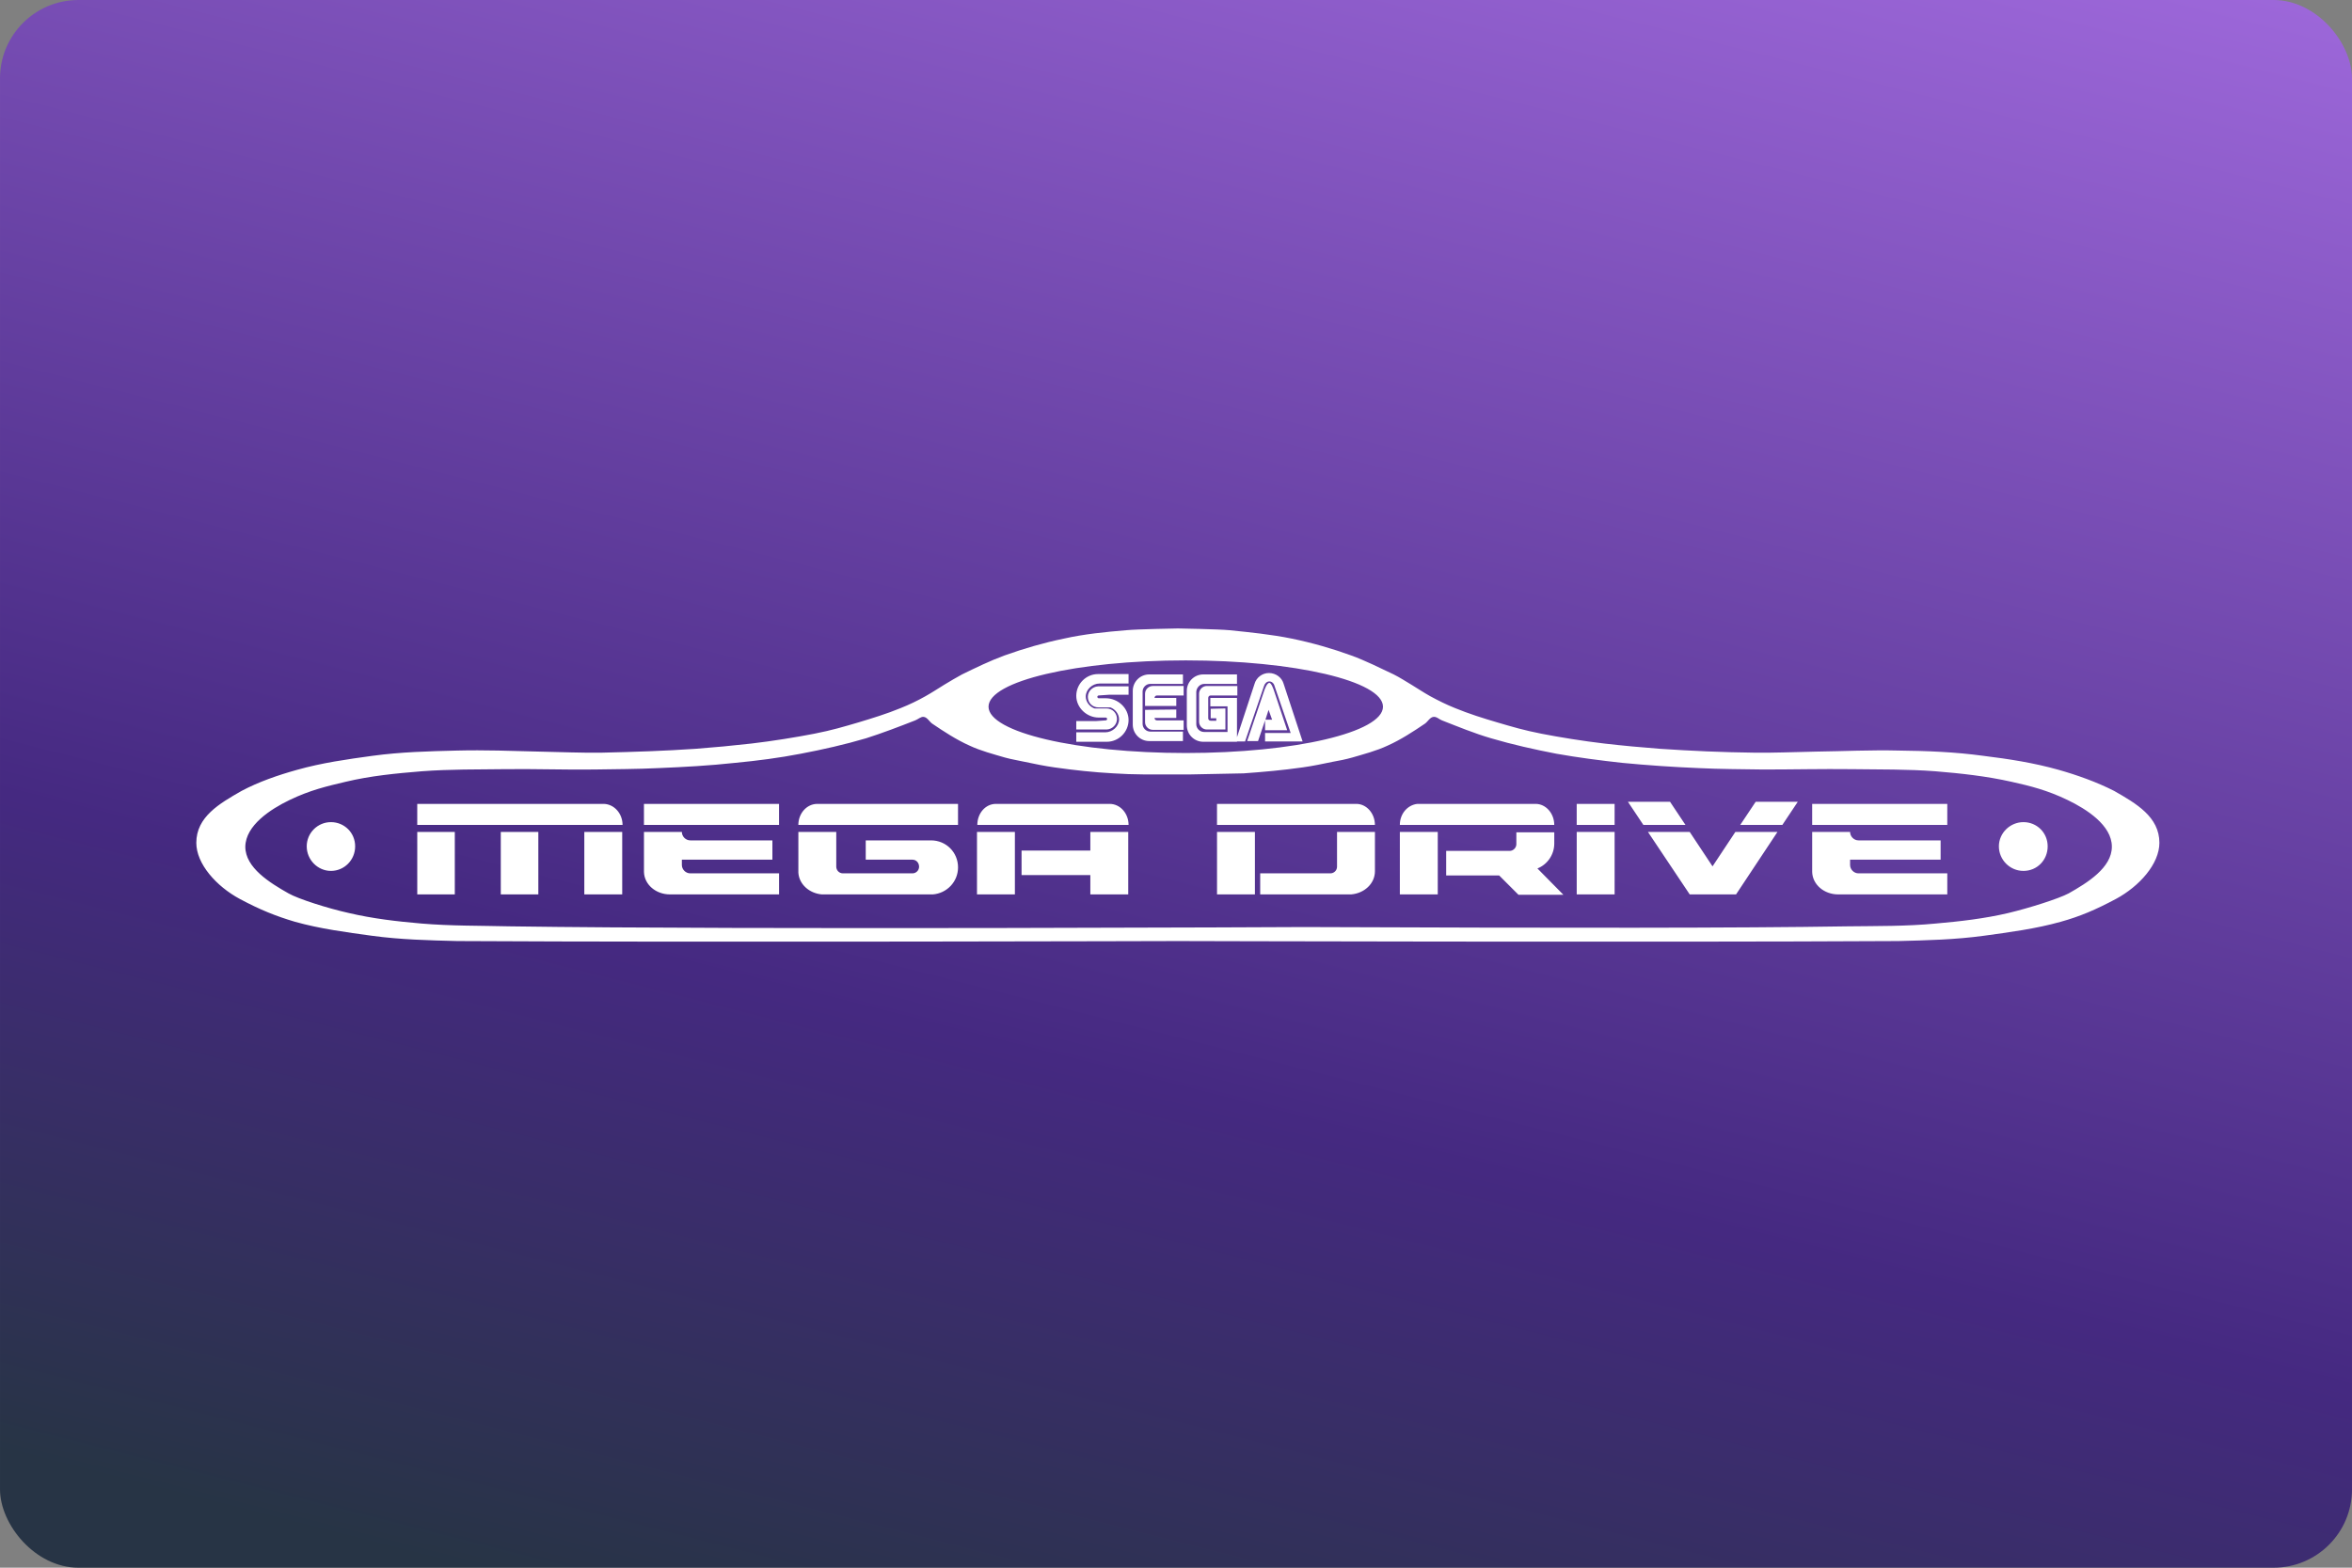 <svg width="480" height="320" version="1.1" viewBox="0 0 127 84.667" xmlns="http://www.w3.org/2000/svg">
 <rect x="0" y="0" width="127" height="84.667" fill="#808080" stroke="none"/>
 <defs>
  <linearGradient id="a" x1="95.956" x2="68.019" y1="-14.236" y2="95.695" gradientUnits="userSpaceOnUse">
   <stop stop-color="#a56de2" offset="0"/>
   <stop stop-color="#452981" offset=".696"/>
   <stop stop-color="#273445" offset="1"/>
  </linearGradient>
 </defs>
 <rect x="1.25e-7" y="1.3549e-6" width="127" height="84.667" ry="4.233" fill="url(#a)" stroke-linecap="square" stroke-linejoin="round" stroke-width=".529" style="paint-order:stroke fill markers"/>
 <path transform="matrix(.265 0 0 .265 -0 0)" d="m240 128.08s-8.295 0.143-10.512 0.357c-4.29 0.358-8.579 0.787-12.727 1.717-4.147 0.858-8.082 2.002-12.086 3.432-2.932 1.073-5.862 2.503-8.65 3.861-1.216 0.644-2.361 1.359-3.576 2.074-1.287 0.787-2.574 1.644-3.861 2.359-1.645 0.93-3.289 1.717-5.076 2.432-2.789 1.144-5.792 2.074-8.652 2.932-2.932 0.858-5.291 1.572-8.938 2.287-3.647 0.715-8.51 1.501-12.801 2.002-3.79 0.429-7.579 0.788-11.369 1.074-6.293 0.429-12.656 0.642-19.02 0.785-4.29 0.072-8.438-0.141-12.729-0.213-5.577-0.143-11.369-0.358-16.875-0.215-5.792 0.143-11.441 0.286-17.232 1.072-5.22 0.715-10.296 1.429-15.373 2.859-3.861 1.073-7.795 2.432-11.299 4.291-4.505 2.574-9.225 5.291-9.225 10.582 0 4.29 4.077 8.867 8.867 11.441 4.147 2.217 7.365 3.504 11.227 4.648 5.077 1.43 10.511 2.144 15.73 2.859 5.792 0.787 11.585 0.929 17.377 1.072 50.052 0.286 146.8 0 146.8 0s96.749 0.286 146.8 0c5.792-0.143 11.583-0.286 17.375-1.072 5.22-0.715 10.656-1.429 15.732-2.859 3.861-1.073 7.079-2.432 11.227-4.648 4.791-2.574 8.865-7.151 8.865-11.441 0-5.291-4.72-8.008-9.225-10.582-3.504-1.788-7.507-3.218-11.297-4.291-5.077-1.43-10.153-2.216-15.373-2.859-5.792-0.787-11.371-1.001-17.234-1.072-5.577-0.143-11.369 0.143-16.875 0.215-4.29 0.072-8.436 0.284-12.727 0.213-6.293-0.072-12.658-0.356-19.021-0.785-3.79-0.286-7.651-0.645-11.369-1.074-4.29-0.501-9.152-1.287-12.799-2.002-3.647-0.715-6.008-1.429-8.94-2.287-2.932-0.858-5.862-1.788-8.65-2.932-1.788-0.715-3.362-1.502-5.078-2.432-1.287-0.715-2.574-1.573-3.861-2.359-1.216-0.715-2.287-1.431-3.574-2.074-2.86-1.359-5.721-2.789-8.652-3.861-3.933-1.43-7.937-2.574-12.084-3.432-4.219-0.858-8.509-1.288-12.729-1.717-2.145-0.215-10.51-0.357-10.51-0.357h-0.002zm1.611 6.508c22.166 0 40.188 4.218 40.188 9.438 0 5.22-18.019 9.439-40.188 9.439-22.168 0-40.188-4.22-40.188-9.439 0-5.22 18.019-9.438 40.188-9.438zm16.947 2.574c-1.359 0-2.574 0.928-2.932 2.215l-3.576 10.859v-7.998h-5.434v1.717h3.504v5.219h-4.791c-0.858 0-1.574-0.714-1.574-1.572v-6.65c0.071-0.858 0.786-1.574 1.645-1.574h6.65v-1.93h-6.863c-1.859 0-3.361 1.502-3.361 3.361v7.008c0 1.859 1.502 3.359 3.361 3.359h6.863v-0.07h1.645l3.861-11.299c0.143-0.501 0.572-0.93 1.072-0.93 0.501 0 0.931 0.358 1.074 0.93l3.289 9.582h-5.221v1.717h7.65l-3.861-11.727c-0.358-1.287-1.572-2.217-3.002-2.217zm-34.822 0.213c-2.431 0-4.434 2.003-4.434 4.434 0 2.431 2.145 4.434 4.576 4.434h1.43c0.143 0 0.285 0.144 0.285 0.287 0 0.143-0.142 0.285-0.285 0.285l-2.002 0.143h-4.004v1.717h6.221c1.144-0.072 2.072-1 2.072-2.144 0-1.216-0.929-2.147-2.144-2.147h-2.432c-1.001-0.358-1.787-1.359-1.787-2.432 0-1.43 1.359-2.644 2.789-2.644h5.934v-1.932h-6.219zm10.439 0.072c-1.859 0-3.361 1.502-3.361 3.361v6.863c0 1.859 1.502 3.361 3.361 3.361h6.863v-1.93h-6.65c-0.858 0-1.572-0.716-1.572-1.574v-6.578c0-0.858 0.714-1.574 1.572-1.574h6.65v-1.93h-6.863zm24.453 1.717c-0.501 0.072-0.929 1.286-1.072 1.715l-3.432 10.154h2.217l1.43-4.219v2.002h4.506l-2.647-7.938c-0.143-0.429-0.573-1.715-1.002-1.715zm-23.738 0.643c-0.858 0-1.574 0.716-1.574 1.574v2.502h6.365v-1.645h-4.434c0-0.286 0.214-0.5 0.5-0.5h5.434v-1.932h-6.291zm11.012 0c-0.858 0-1.574 0.716-1.574 1.574v5.719c0 0.858 0.716 1.574 1.574 1.574h3.789v-4.291l-3.002 0.072v1.93h1.143v0.502h-1.143c-0.286 0-0.502-0.216-0.502-0.502v-4.146c0-0.286 0.216-0.502 0.502-0.502h5.434v-1.93h-6.221zm-22.166 0.072c-1.144 0.071-2.074 1-2.074 2.144 0 1.216 0.929 2.144 2.144 2.144h2.432c1.001 0.358 1.787 1.359 1.787 2.432 0 1.43-1.359 2.647-2.789 2.647h-5.934v1.93h6.221c2.431 0 4.434-2.002 4.434-4.434 0-2.431-2.146-4.434-4.648-4.434h-1.43c-0.143 0-0.287-0.142-0.287-0.285 0-0.143 0.144-0.287 0.287-0.287l2.074-0.143h4.004v-1.715h-6.221zm15.945 4.719-6.365 0.072v2.502c0 0.858 0.716 1.572 1.574 1.572h6.291v-1.93h-5.434c-0.286 0-0.5-0.214-0.5-0.5h4.434v-1.717zm18.805 0.072 0.717 2.002h-1.359l0.643-2.002zm-70.287 1.43h0.002c0.714 0.073 1.143 0.929 1.715 1.357 2.431 1.645 4.933 3.29 7.65 4.506 2.288 1.073 4.791 1.717 7.223 2.432 1.287 0.358 2.645 0.571 3.932 0.857 2.074 0.429 4.077 0.859 6.15 1.145 4.004 0.572 8.008 1 12.012 1.215 4.219 0.286 7.652 0.215 12.443 0.215 4.433 0-4.2e-4 0.071 14.086-0.215 4.004-0.286 8.008-0.643 12.012-1.215 2.074-0.286 4.077-0.716 6.15-1.145 1.287-0.215 2.645-0.5 3.932-0.857 2.431-0.715 4.934-1.359 7.223-2.432 2.717-1.216 5.221-2.861 7.652-4.506 0.572-0.429 1-1.286 1.715-1.357 0.643-0.072 1.145 0.5 1.717 0.715 3.289 1.287 6.578 2.645 10.01 3.647 4.362 1.287 8.867 2.288 13.301 3.147 4.433 0.787 8.867 1.359 13.371 1.859 5.22 0.501 10.44 0.858 15.66 1.072 4.362 0.215 8.795 0.216 13.156 0.287 6.006 0 11.941-0.144 17.947-0.072 5.72 0.071 11.441 7e-4 17.09 0.43 5.22 0.429 10.441 1 15.518 2.144 3.861 0.858 7.292 1.717 11.439 3.719 3.861 1.859 9.01 5.148 9.01 9.51 0 4.29-5.005 7.364-8.795 9.51-2.002 1.073-8.08 3.003-12.299 4.004-4.862 1.144-9.867 1.717-14.801 2.147-5.935 0.572-11.942 0.499-17.877 0.57-22.595 0.357-56.561 0.359-110.9 0.145 0 0-113.12 0.571-161.89-0.145-5.935-0.143-11.942-0.07-17.877-0.57-5.005-0.429-9.938-1.002-14.801-2.147-4.219-0.93-10.297-2.86-12.299-4.004-3.79-2.145-8.795-5.22-8.795-9.51 0.071-4.362 5.148-7.651 9.01-9.51 4.147-2.002 7.507-2.789 11.439-3.719 5.077-1.216 10.298-1.716 15.518-2.144 5.72-0.429 11.369-0.358 17.09-0.43 6.006-0.072 11.941 0.144 17.947 0.072 4.362-0.072 8.795-0.073 13.156-0.287 5.22-0.215 10.44-0.5 15.66-1.072 4.505-0.429 8.938-1.001 13.371-1.859 4.505-0.858 8.939-1.859 13.301-3.147 3.361-1.073 6.721-2.359 10.01-3.647 0.571-0.214 1.143-0.785 1.715-0.715zm143.51 17.305 3.147 4.719h8.58l-3.147-4.719h-8.58zm26.029 0-3.147 4.719h8.58l3.147-4.719h-8.58zm-272.72 0.428v4.291h41.832c0-2.36-1.717-4.22-3.791-4.291h-38.041zm46.193 0v4.291h27.529v-4.291h-27.529zm35.322 0c-2.145 0-3.861 1.931-3.861 4.291h32.535v-4.291h-28.674zm36.396 0c-2.145 0-3.789 1.931-3.789 4.291h30.818c0-2.36-1.716-4.291-3.861-4.291h-23.168zm45.049 0v4.291h32.176c0-2.36-1.715-4.291-3.789-4.291h-28.387zm40.83 0c-2.002 0.215-3.576 2.003-3.576 4.291h31.463c0-2.36-1.717-4.291-3.791-4.291h-24.096zm32.463 0v4.291h7.723v-4.291h-7.723zm47.98 0v4.291h27.529v-4.291h-27.529zm-301.82 3.719c-2.717 0-4.934 2.216-4.934 4.934 0 2.717 2.216 5.006 4.934 5.006s4.934-2.217 4.934-5.006c0-2.789-2.216-4.934-4.934-4.934zm344.87 0c-2.717 0-5.006 2.216-5.006 4.934 0 2.717 2.217 5.006 5.006 5.006 2.789 0 4.934-2.217 4.934-5.006 0-2.789-2.216-4.934-4.934-4.934zm-327.28 2.002v12.729h7.65v-12.729h-7.65zm17.018 0v12.729h7.652v-12.729h-7.652zm17.02 0v12.729h7.723v-12.729h-7.723zm12.156 0v8.152c0.071 2.574 2.431 4.576 5.291 4.576h22.238v-4.291h-18.092c-0.93 0-1.715-0.785-1.715-1.715v-1.072h18.447v-3.934h-16.732c-0.93 0-1.715-0.787-1.715-1.717h-7.723zm31.461 0v8.295c0.143 2.36 2.217 4.219 4.791 4.434h22.596c2.86-0.215 5.148-2.574 5.148-5.506 0-3.075-2.431-5.506-5.506-5.506h-13.301v3.932h9.512c0.787 0 1.357 0.645 1.357 1.432 0 0.787-0.642 1.357-1.357 1.357h-14.16c-0.787 0-1.357-0.642-1.357-1.357v-7.08h-7.723zm36.396 0v12.729h7.723v-12.729h-7.723zm23.096 0v3.791h-14.014v5.004h14.014v3.934h7.723v-12.729h-7.723zm25.814 0v12.729h7.721v-12.729h-7.721zm24.453 0v7.08c0 0.787-0.642 1.357-1.357 1.357h-14.301v4.291h18.52c2.717-0.215 4.861-2.218 4.861-4.721v-8.008h-7.723zm12.801 0v12.729h7.723v-12.729h-7.723zm36.039 0v12.729h7.721v-12.729h-7.721zm14.516 0 8.508 12.729h9.44l8.438-12.729h-8.58l-4.648 7.008-4.648-7.008h-8.508zm33.463 0v8.152c0.071 2.574 2.431 4.576 5.291 4.576h22.238v-4.291h-18.09c-0.93 0-1.717-0.785-1.717-1.715v-1.072h18.449v-3.934h-16.732c-0.93 0-1.717-0.787-1.717-1.717h-7.723zm-60.279 0.072v2.432c0 0.715-0.642 1.357-1.357 1.357h-12.943v5.006h10.797l3.934 3.934h9.152l-5.291-5.363c2.002-0.787 3.432-2.788 3.432-5.076v-2.289h-7.723z" fill="#fff" stroke-linecap="round" stroke-linejoin="round" stroke-width="8" style="paint-order:stroke markers fill"/>
 <style type="text/css">.st0{fill:#FC0C18;}
	.st1{fill:#FC0C18;}</style>
</svg>

